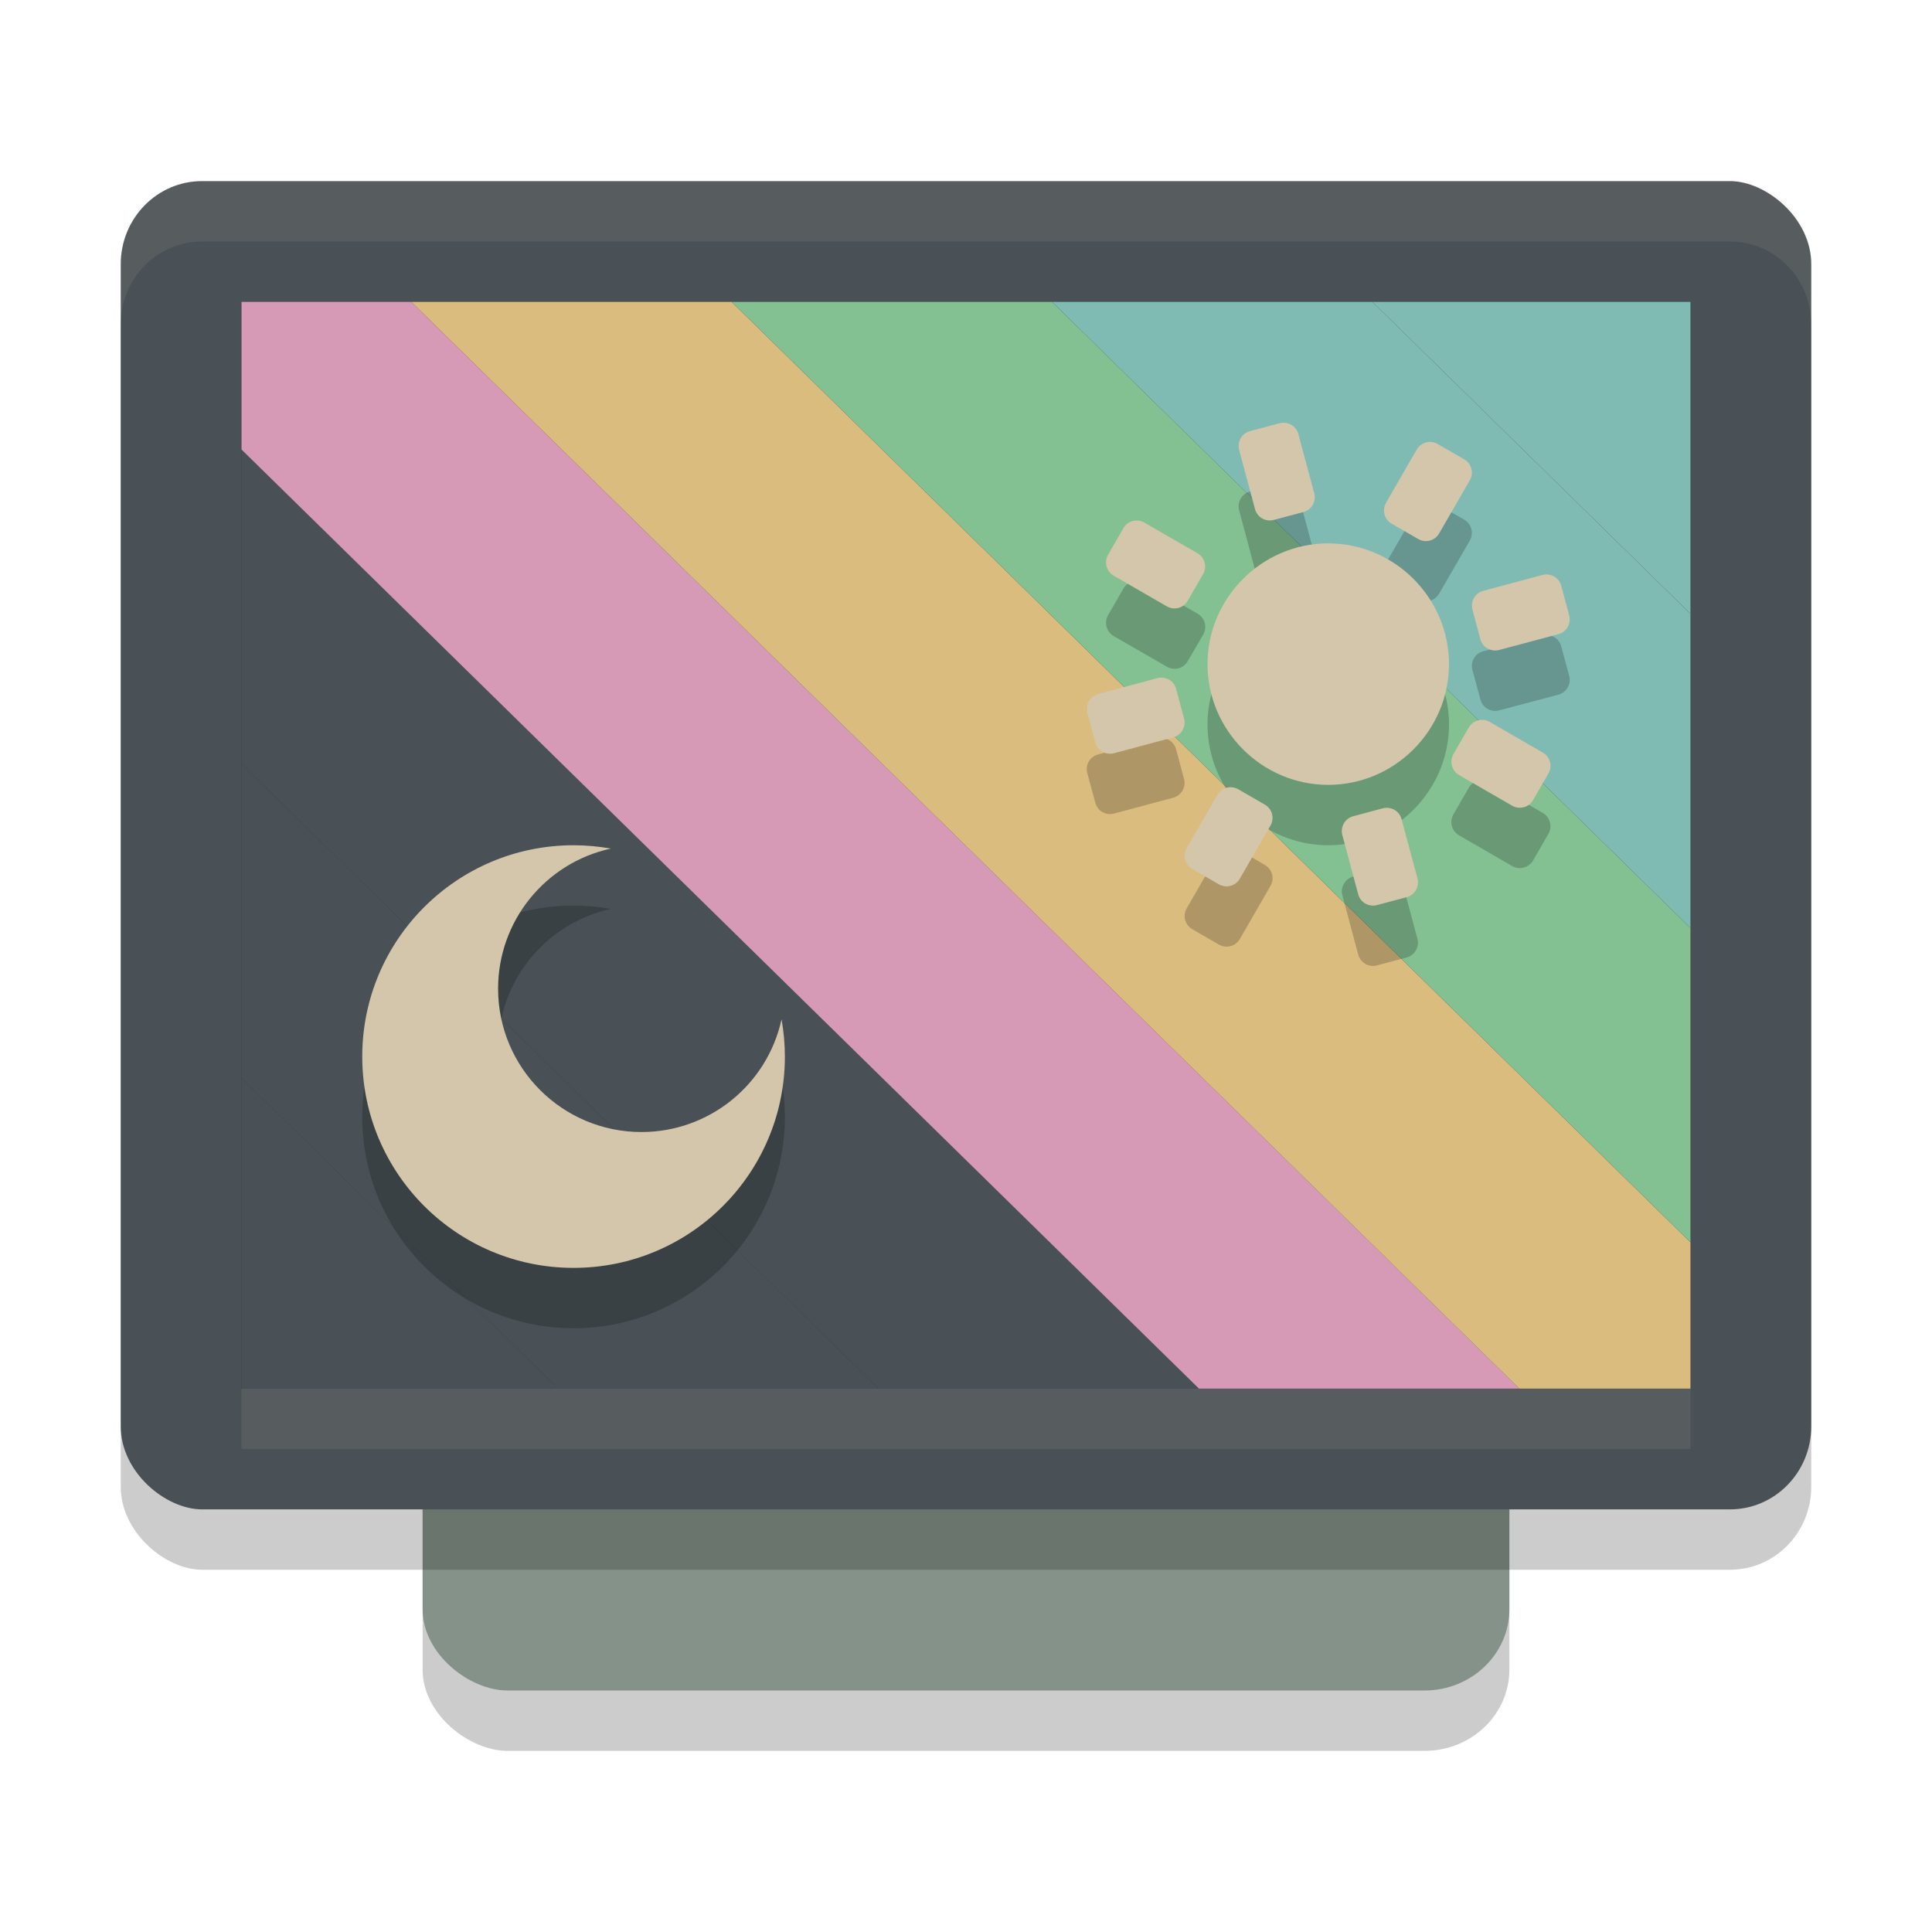 <svg xmlns="http://www.w3.org/2000/svg" width="32" height="32" version="1.1">
 <rect style="opacity:0.2" width="22.615" height="18" x="-29" y="-25" rx="1.346" ry="1.406" transform="matrix(0,-1,-1,0,0,0)"/>
 <rect style="fill:#859289" width="22.615" height="18" x="-28" y="-25" rx="1.346" ry="1.406" transform="matrix(0,-1,-1,0,0,0)"/>
 <rect style="opacity:0.2" width="22" height="28" x="-26" y="-30" rx="1.375" ry="1.346" transform="matrix(0,-1,-1,0,0,0)"/>
 <rect style="fill:#495156" width="22" height="28" x="-25" y="-30" rx="1.375" ry="1.346" transform="matrix(0,-1,-1,0,0,0)"/>
 <rect style="fill:#2e383c" width="18" height="24" x="-23" y="-28" rx="0" ry="0" transform="matrix(0,-1,-1,0,0,0)"/>
 <path style="fill:#495156" d="M 4,17.855 V 23 h 5.246 z"/>
 <path style="fill:#495156" d="m 4,12.651 v 5.204 L 9.246,23 H 14.552 Z"/>
 <path style="fill:#495156" d="M 4,7.446 V 12.651 L 14.552,23 h 5.305 z"/>
 <path style="fill:#d699b6" d="M 4,5 V 7.446 L 19.858,23 h 5.308 L 6.811,5 Z"/>
 <path style="fill:#dbbc7f" d="M 6.811,5 25.165,23 H 28 V 20.577 L 12.118,5 Z"/>
 <path style="fill:#83c092" d="M 12.118,5 28,20.577 V 15.372 L 17.424,5 Z"/>
 <path style="fill:#7fbbb3" d="M 17.424,5 28,15.372 V 10.168 L 22.731,5 Z"/>
 <path style="fill:#7fbbb3" d="M 22.731,5 28,10.168 V 5 Z"/>
 <path style="opacity:0.2" d="M 21.193,8.01 20.703,8.141 c -0.065,0.017 -0.121,0.061 -0.154,0.119 -0.034,0.058 -0.043,0.126 -0.025,0.191 l 0.262,0.982 c 0.017,0.065 0.061,0.121 0.119,0.154 0.058,0.034 0.128,0.043 0.193,0.025 l 0.49,-0.131 c 0.065,-0.017 0.121,-0.061 0.154,-0.119 0.034,-0.058 0.043,-0.128 0.025,-0.193 L 21.504,8.189 c -0.017,-0.065 -0.059,-0.121 -0.117,-0.154 -0.058,-0.034 -0.128,-0.043 -0.193,-0.025 z m 2.426,0.318 c -0.063,0.017 -0.119,0.058 -0.154,0.119 l -0.508,0.879 c -0.034,0.058 -0.043,0.128 -0.025,0.193 0.017,0.065 0.059,0.121 0.117,0.154 l 0.441,0.254 c 0.122,0.07 0.275,0.028 0.346,-0.094 L 24.344,8.955 c 0.07,-0.122 0.03,-0.277 -0.092,-0.348 L 23.812,8.354 c -0.061,-0.035 -0.131,-0.042 -0.193,-0.025 z m -4.857,1.301 c -0.063,0.017 -0.119,0.058 -0.154,0.119 L 18.354,10.188 c -0.034,0.058 -0.043,0.128 -0.025,0.193 0.017,0.065 0.059,0.121 0.117,0.154 l 0.881,0.508 c 0.122,0.07 0.275,0.03 0.346,-0.092 l 0.256,-0.441 c 0.07,-0.122 0.028,-0.275 -0.094,-0.346 L 18.953,9.656 c -0.061,-0.035 -0.129,-0.044 -0.191,-0.027 z M 22,10 c -1.098,0 -2,0.902 -2,2 0,1.098 0.902,2 2,2 1.098,0 2,-0.902 2,-2 0,-1.098 -0.902,-2 -2,-2 z m 3.549,0.523 -0.982,0.264 c -0.065,0.017 -0.121,0.059 -0.154,0.117 -0.034,0.058 -0.043,0.128 -0.025,0.193 l 0.133,0.492 c 0.018,0.064 0.06,0.119 0.117,0.152 0.058,0.034 0.128,0.043 0.193,0.025 L 25.812,11.506 c 0.065,-0.017 0.121,-0.061 0.154,-0.119 0.034,-0.058 0.043,-0.126 0.025,-0.191 l -0.133,-0.492 c -0.017,-0.065 -0.061,-0.121 -0.119,-0.154 -0.058,-0.034 -0.126,-0.043 -0.191,-0.025 z m -6.379,1.709 -0.982,0.264 c -0.065,0.017 -0.121,0.059 -0.154,0.117 -0.034,0.058 -0.043,0.128 -0.025,0.193 l 0.133,0.49 c 0.017,0.065 0.059,0.121 0.117,0.154 0.058,0.034 0.128,0.043 0.193,0.025 l 0.98,-0.262 c 0.065,-0.017 0.121,-0.061 0.154,-0.119 0.034,-0.058 0.043,-0.128 0.025,-0.193 l -0.131,-0.49 c -0.017,-0.065 -0.061,-0.121 -0.119,-0.154 -0.058,-0.034 -0.126,-0.043 -0.191,-0.025 z m 5.311,0.699 c -0.063,0.017 -0.119,0.058 -0.154,0.119 l -0.254,0.439 c -0.034,0.058 -0.043,0.128 -0.025,0.193 0.017,0.065 0.061,0.121 0.119,0.154 l 0.879,0.508 c 0.122,0.07 0.277,0.028 0.348,-0.094 L 25.646,13.812 c 0.07,-0.122 0.028,-0.277 -0.094,-0.348 l -0.879,-0.508 c -0.061,-0.035 -0.131,-0.042 -0.193,-0.025 z m -4.164,1.115 c -0.063,0.017 -0.119,0.058 -0.154,0.119 l -0.508,0.881 c -0.034,0.058 -0.043,0.126 -0.025,0.191 0.017,0.065 0.061,0.121 0.119,0.154 l 0.439,0.254 c 0.122,0.07 0.277,0.03 0.348,-0.092 l 0.508,-0.881 c 0.07,-0.122 0.028,-0.275 -0.094,-0.346 l -0.439,-0.256 c -0.061,-0.035 -0.131,-0.042 -0.193,-0.025 z m 2.586,0.342 -0.492,0.131 c -0.064,0.018 -0.119,0.061 -0.152,0.119 -0.034,0.058 -0.043,0.126 -0.025,0.191 l 0.262,0.982 c 0.017,0.065 0.061,0.121 0.119,0.154 0.058,0.034 0.128,0.043 0.193,0.025 l 0.49,-0.131 c 0.065,-0.017 0.121,-0.061 0.154,-0.119 0.034,-0.058 0.043,-0.128 0.025,-0.193 l -0.264,-0.98 c -0.017,-0.065 -0.059,-0.121 -0.117,-0.154 -0.058,-0.034 -0.128,-0.043 -0.193,-0.025 z M 9.5,15 C 7.567,15 6,16.567 6,18.5 6,20.433 7.567,22 9.5,22 11.433,22 13,20.433 13,18.5 13,18.293 12.981,18.086 12.945,17.883 12.706,18.973 11.741,19.75 10.625,19.75 9.313,19.75 8.25,18.687 8.25,17.375 8.25,16.259 9.027,15.294 10.117,15.055 9.914,15.019 9.707,15 9.5,15 Z"/>
 <path style="fill:#d3c6aa" d="M 22,9 C 20.902,9 20,9.902 20,11 20,12.098 20.902,13 22,13 23.098,13 24,12.098 24,11 24,9.902 23.098,9 22,9 Z m 0,0"/>
 <path style="fill:#d3c6aa" d="m 23.812,7.354 0.44,0.254 c 0.122,0.07 0.163,0.225 0.093,0.347 l -0.508,0.88 c -0.07,0.122 -0.225,0.163 -0.347,0.093 l -0.44,-0.254 c -0.058,-0.034 -0.101,-0.089 -0.118,-0.154 -0.017,-0.065 -0.008,-0.134 0.025,-0.193 L 23.465,7.447 c 0.07,-0.122 0.225,-0.163 0.347,-0.093 z m -3.302,5.719 0.44,0.254 c 0.122,0.07 0.163,0.225 0.093,0.347 L 20.535,14.554 c -0.07,0.122 -0.225,0.163 -0.347,0.093 l -0.44,-0.254 c -0.058,-0.034 -0.101,-0.089 -0.118,-0.154 -0.017,-0.065 -0.008,-0.134 0.025,-0.193 l 0.508,-0.88 c 0.07,-0.122 0.225,-0.163 0.347,-0.093 z m 0.193,-5.932 0.491,-0.131 c 0.065,-0.017 0.134,-0.008 0.193,0.025 0.058,0.034 0.101,0.089 0.118,0.154 l 0.263,0.981 c 0.017,0.065 0.008,0.134 -0.025,0.193 -0.034,0.058 -0.089,0.101 -0.154,0.118 l -0.491,0.131 c -0.065,0.017 -0.134,0.008 -0.193,-0.025 -0.058,-0.034 -0.101,-0.089 -0.118,-0.154 l -0.263,-0.981 c -0.017,-0.065 -0.008,-0.134 0.025,-0.193 0.034,-0.058 0.089,-0.101 0.154,-0.118 z m 1.709,6.379 0.491,-0.132 c 0.065,-0.017 0.134,-0.008 0.193,0.025 0.058,0.034 0.101,0.089 0.118,0.154 l 0.264,0.982 c 0.017,0.065 0.008,0.134 -0.025,0.193 -0.034,0.058 -0.089,0.101 -0.154,0.118 l -0.492,0.131 c -0.065,0.017 -0.134,0.008 -0.193,-0.025 -0.058,-0.034 -0.101,-0.089 -0.118,-0.154 l -0.263,-0.981 c -0.017,-0.065 -0.008,-0.134 0.025,-0.193 0.034,-0.058 0.089,-0.101 0.154,-0.118 z m -4.271,-1.223 -0.131,-0.491 c -0.017,-0.065 -0.008,-0.134 0.025,-0.193 0.034,-0.058 0.089,-0.101 0.154,-0.118 l 0.981,-0.263 c 0.065,-0.017 0.134,-0.008 0.193,0.025 0.058,0.034 0.101,0.089 0.118,0.154 l 0.131,0.491 c 0.017,0.065 0.008,0.134 -0.025,0.193 -0.034,0.058 -0.089,0.101 -0.154,0.118 l -0.981,0.263 c -0.065,0.017 -0.134,0.008 -0.193,-0.025 -0.058,-0.034 -0.101,-0.089 -0.118,-0.154 z m 6.379,-1.709 -0.132,-0.491 c -0.017,-0.065 -0.008,-0.134 0.025,-0.193 0.034,-0.058 0.089,-0.101 0.154,-0.118 l 0.981,-0.263 c 0.065,-0.017 0.134,-0.008 0.193,0.025 0.058,0.034 0.101,0.089 0.118,0.154 l 0.132,0.491 c 0.017,0.065 0.008,0.134 -0.025,0.193 -0.034,0.058 -0.089,0.101 -0.154,0.118 l -0.982,0.262 c -0.065,0.017 -0.134,0.008 -0.193,-0.025 -0.058,-0.034 -0.101,-0.089 -0.118,-0.154 z m 1.127,2.224 -0.254,0.44 c -0.07,0.122 -0.225,0.163 -0.347,0.093 l -0.88,-0.508 c -0.058,-0.034 -0.101,-0.089 -0.118,-0.154 -0.017,-0.065 -0.008,-0.134 0.025,-0.193 l 0.254,-0.44 c 0.07,-0.122 0.225,-0.163 0.347,-0.093 l 0.88,0.508 c 0.122,0.07 0.163,0.225 0.093,0.347 z M 19.927,9.51 19.673,9.95 C 19.602,10.072 19.448,10.114 19.326,10.043 L 18.446,9.535 C 18.388,9.502 18.345,9.446 18.328,9.381 18.31,9.316 18.319,9.247 18.353,9.188 L 18.607,8.748 c 0.07,-0.122 0.225,-0.163 0.347,-0.093 l 0.88,0.508 c 0.122,0.07 0.163,0.225 0.093,0.347 z m 0,0"/>
 <path style="fill:#d3c6aa" d="M 9.5,14 C 7.567,14 6,15.567 6,17.5 6,19.433 7.567,21 9.5,21 11.433,21 13,19.433 13,17.5 13,17.293 12.981,17.086 12.945,16.883 12.706,17.973 11.741,18.75 10.625,18.75 c -1.312,0 -2.375,-1.063 -2.375,-2.375 0,-1.116 0.777,-2.081 1.867,-2.32 -0.203,-0.036 -0.41,-0.055 -0.617,-0.055 z m 0,0"/>
 <rect style="opacity:0.1;fill:#d3c6aa" width="24" height="1" x="4" y="23"/>
 <path style="fill:#d3c6aa;opacity:0.1" d="M 3.346 3 C 2.6 3 2 3.613 2 4.375 L 2 5.375 C 2 4.613 2.6 4 3.346 4 L 28.654 4 C 29.4 4 30 4.613 30 5.375 L 30 4.375 C 30 3.613 29.4 3 28.654 3 L 3.346 3 z"/>
</svg>

